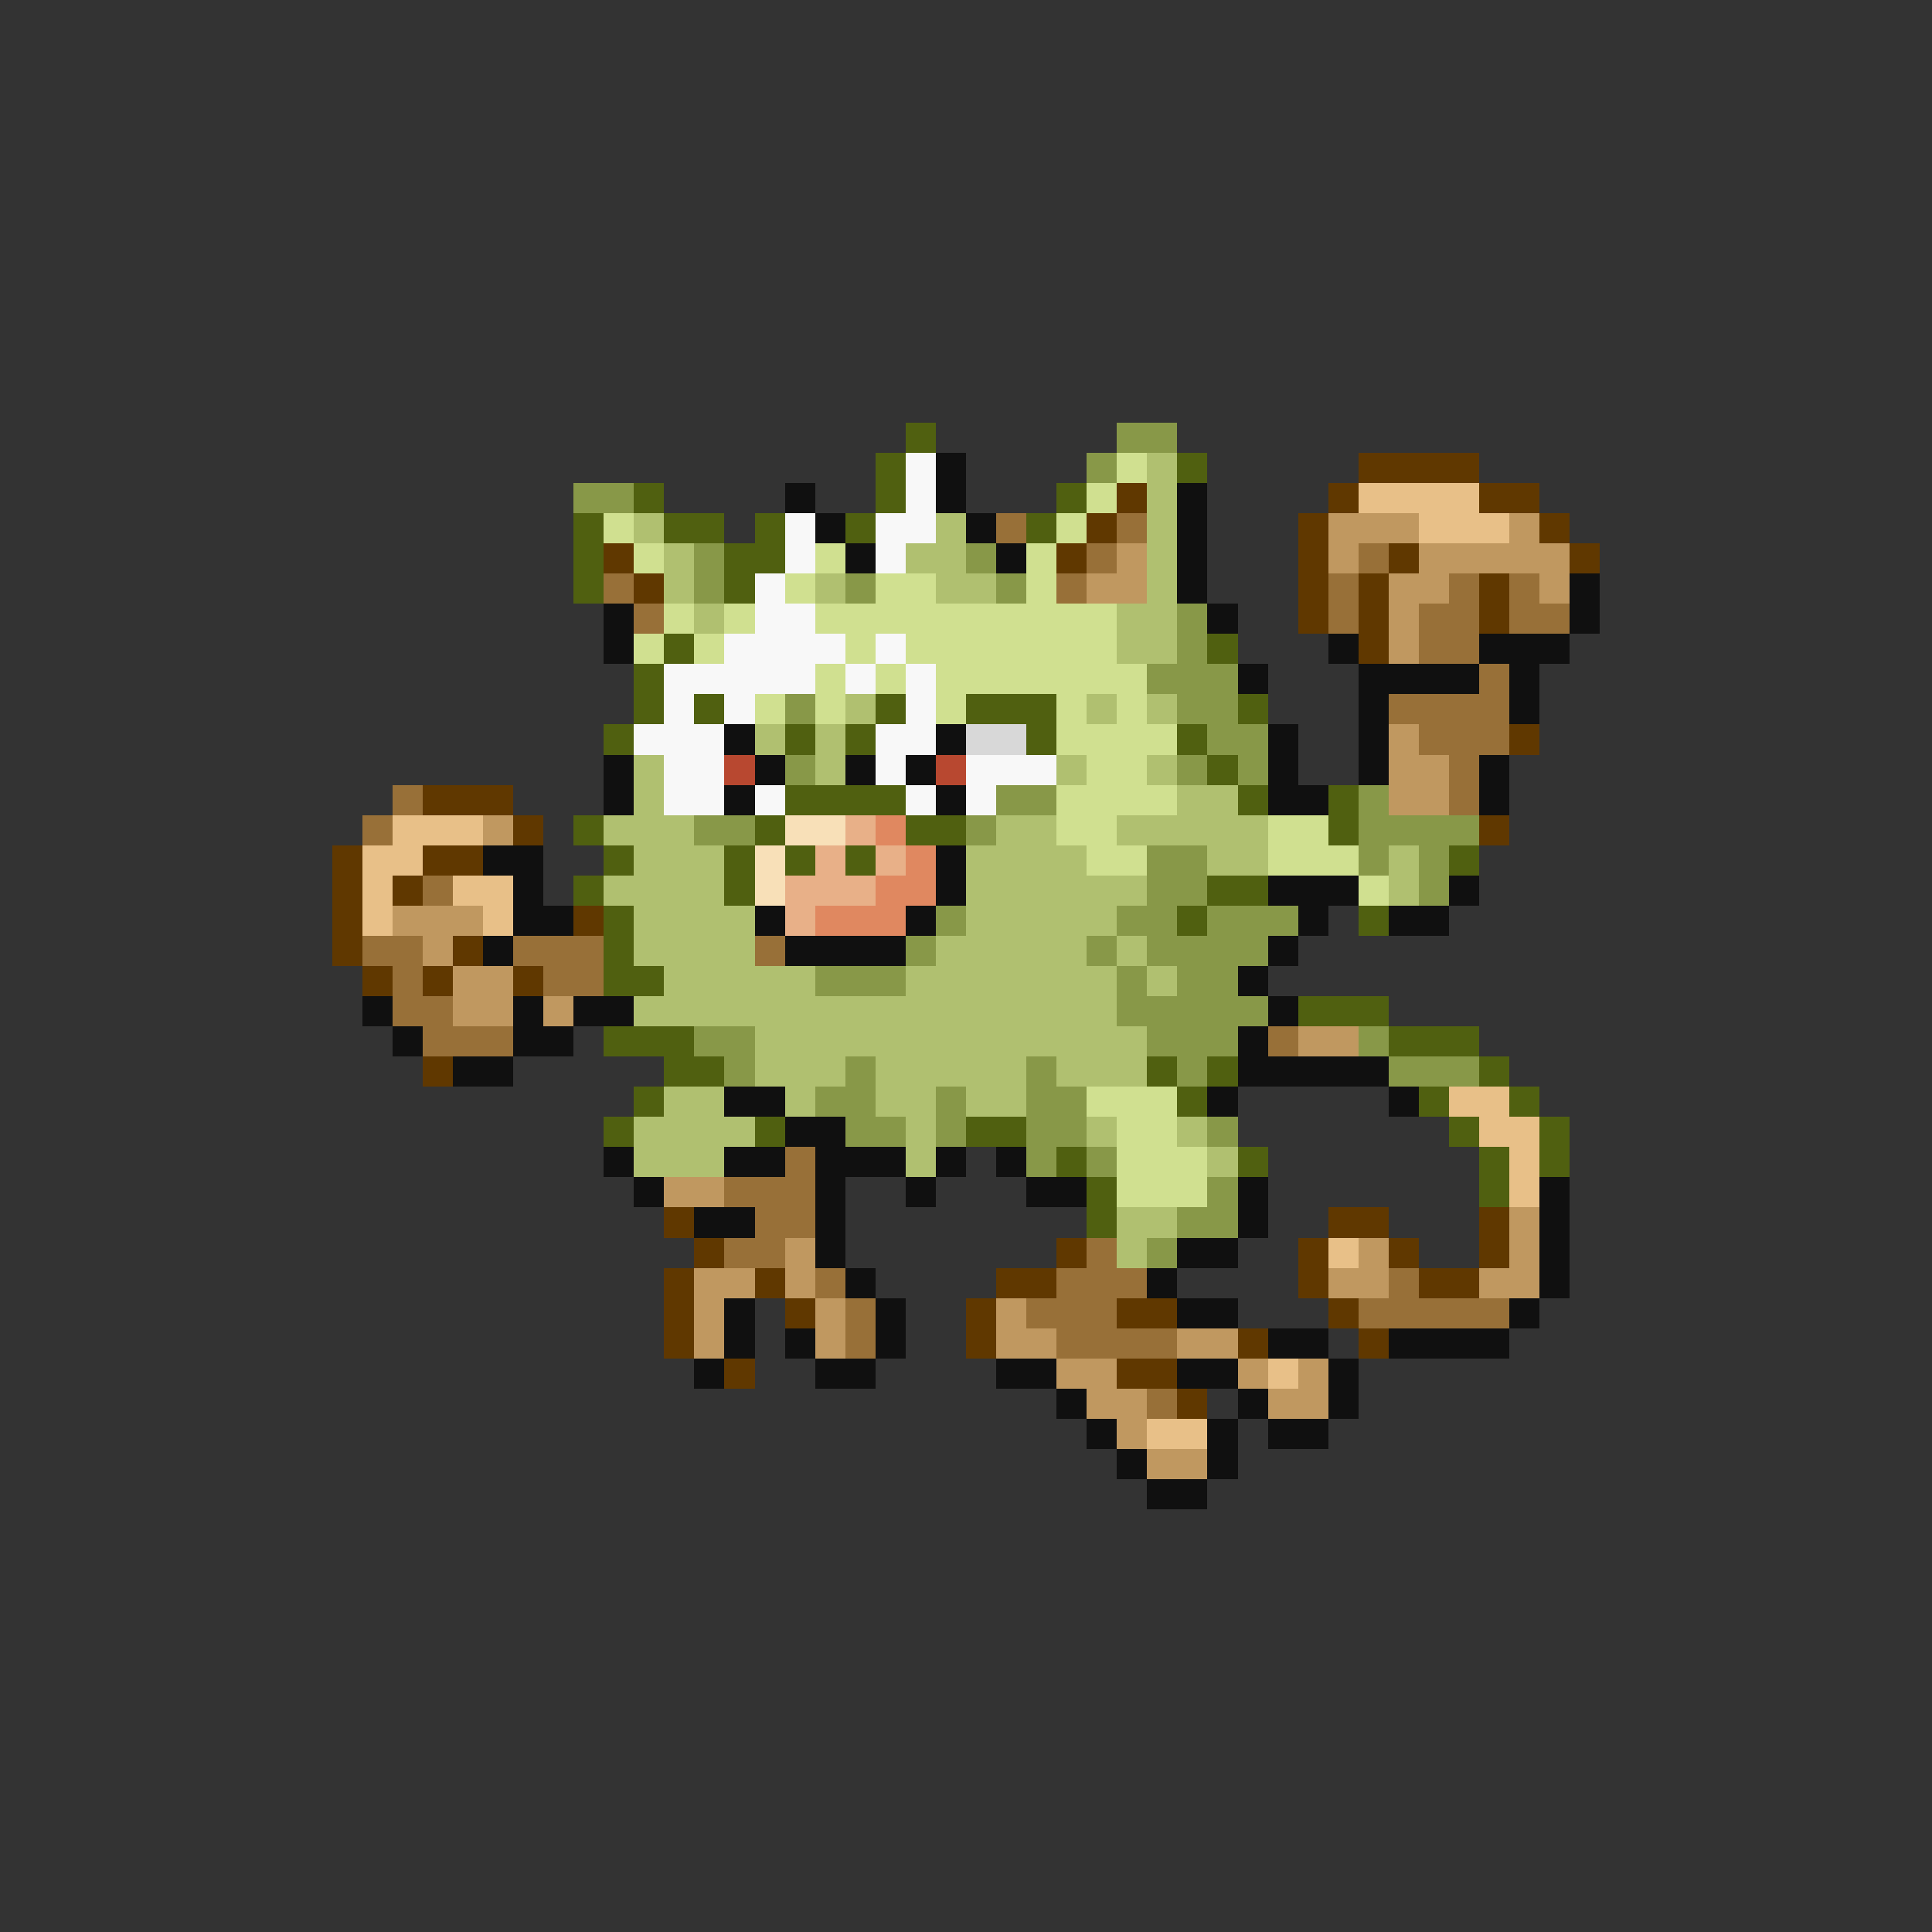 <svg xmlns="http://www.w3.org/2000/svg" viewBox="0 -0.5 64 64" shape-rendering="crispEdges">
<rect x="0" y="-0.5" width="64" height="64" fill="#333333" stroke="none"/>
<path stroke="#506010" d="M30 14h1M29 15h1M39 15h1M21 16h1M29 16h1M35 16h1M19 17h1M22 17h2M25 17h1M28 17h1M34 17h1M19 18h1M24 18h2M19 19h1M24 19h1M22 21h1M40 21h1M21 22h1M21 23h1M23 23h1M29 23h1M32 23h3M41 23h1M20 24h1M26 24h1M28 24h1M34 24h1M39 24h1M40 25h1M26 26h4M41 26h1M44 26h1M19 27h1M25 27h1M30 27h2M44 27h1M20 28h1M24 28h1M26 28h1M28 28h1M48 28h1M19 29h1M24 29h1M40 29h2M20 30h1M39 30h1M45 30h1M20 31h1M20 32h2M43 33h3M20 34h3M46 34h3M22 35h2M38 35h1M40 35h1M49 35h1M21 36h1M39 36h1M47 36h1M50 36h1M20 37h1M25 37h1M32 37h2M48 37h1M51 37h1M35 38h1M41 38h1M49 38h1M51 38h1M36 39h1M49 39h1M36 40h1" />
<path stroke="#889848" d="M37 14h2M36 15h1M19 16h2M23 18h1M32 18h1M23 19h1M28 19h1M33 19h1M39 20h1M39 21h1M38 22h3M26 23h1M39 23h2M40 24h2M26 25h1M39 25h1M41 25h1M33 26h2M45 26h1M23 27h2M32 27h1M45 27h4M38 28h2M45 28h1M47 28h1M38 29h2M47 29h1M31 30h1M37 30h2M40 30h3M30 31h1M36 31h1M38 31h4M27 32h3M37 32h1M39 32h2M37 33h5M23 34h2M38 34h3M45 34h1M24 35h1M28 35h1M34 35h1M39 35h1M46 35h3M27 36h2M31 36h1M34 36h2M28 37h2M31 37h1M34 37h2M40 37h1M34 38h1M36 38h1M40 39h1M39 40h2M38 41h1" />
<path stroke="#f8f8f8" d="M30 15h1M30 16h1M26 17h1M29 17h2M26 18h1M29 18h1M25 19h1M25 20h2M24 21h4M29 21h1M22 22h5M28 22h1M30 22h1M22 23h1M24 23h1M30 23h1M21 24h3M29 24h2M22 25h2M29 25h1M32 25h3M22 26h2M25 26h1M30 26h1M32 26h1" />
<path stroke="#101010" d="M31 15h1M26 16h1M31 16h1M39 16h1M27 17h1M32 17h1M39 17h1M28 18h1M33 18h1M39 18h1M39 19h1M52 19h1M20 20h1M40 20h1M52 20h1M20 21h1M44 21h1M49 21h3M41 22h1M45 22h4M50 22h1M45 23h1M50 23h1M24 24h1M31 24h1M42 24h1M45 24h1M20 25h1M25 25h1M28 25h1M30 25h1M42 25h1M45 25h1M49 25h1M20 26h1M24 26h1M31 26h1M42 26h2M49 26h1M16 28h2M31 28h1M17 29h1M31 29h1M42 29h3M48 29h1M17 30h2M25 30h1M30 30h1M43 30h1M46 30h2M16 31h1M26 31h4M42 31h1M41 32h1M12 33h1M17 33h1M19 33h2M42 33h1M13 34h1M17 34h2M41 34h1M15 35h2M41 35h5M24 36h2M40 36h1M46 36h1M26 37h2M20 38h1M24 38h2M27 38h3M31 38h1M33 38h1M21 39h1M27 39h1M30 39h1M34 39h2M41 39h1M51 39h1M23 40h2M27 40h1M41 40h1M51 40h1M27 41h1M39 41h2M51 41h1M28 42h1M38 42h1M51 42h1M24 43h1M29 43h1M39 43h2M50 43h1M24 44h1M26 44h1M29 44h1M42 44h2M46 44h4M23 45h1M27 45h2M33 45h2M39 45h2M44 45h1M35 46h1M41 46h1M44 46h1M36 47h1M40 47h1M42 47h2M37 48h1M40 48h1M38 49h2" />
<path stroke="#d0e090" d="M37 15h1M36 16h1M20 17h1M35 17h1M21 18h1M27 18h1M34 18h1M26 19h1M29 19h2M34 19h1M22 20h1M24 20h1M27 20h10M21 21h1M23 21h1M28 21h1M30 21h7M27 22h1M29 22h1M31 22h7M25 23h1M27 23h1M31 23h1M35 23h1M37 23h1M35 24h4M36 25h2M35 26h4M35 27h2M42 27h2M36 28h2M42 28h3M45 29h1M36 36h3M37 37h2M37 38h3M37 39h3" />
<path stroke="#b0c070" d="M38 15h1M38 16h1M21 17h1M31 17h1M38 17h1M22 18h1M30 18h2M38 18h1M22 19h1M27 19h1M31 19h2M38 19h1M23 20h1M37 20h2M37 21h2M28 23h1M36 23h1M38 23h1M25 24h1M27 24h1M21 25h1M27 25h1M35 25h1M38 25h1M21 26h1M39 26h2M20 27h3M33 27h2M37 27h5M21 28h3M32 28h4M40 28h2M46 28h1M20 29h4M32 29h6M46 29h1M21 30h4M32 30h5M21 31h4M31 31h5M37 31h1M22 32h5M30 32h7M38 32h1M21 33h16M25 34h13M25 35h3M29 35h5M35 35h3M22 36h2M26 36h1M29 36h2M32 36h2M21 37h4M30 37h1M36 37h1M39 37h1M21 38h3M30 38h1M40 38h1M37 40h2M37 41h1" />
<path stroke="#603800" d="M45 15h4M37 16h1M44 16h1M49 16h2M36 17h1M43 17h1M51 17h1M20 18h1M35 18h1M43 18h1M46 18h1M52 18h1M21 19h1M43 19h1M45 19h1M49 19h1M43 20h1M45 20h1M49 20h1M45 21h1M50 24h1M14 26h3M17 27h1M49 27h1M11 28h1M14 28h2M11 29h1M13 29h1M11 30h1M19 30h1M11 31h1M15 31h1M12 32h1M14 32h1M17 32h1M14 35h1M22 40h1M44 40h2M49 40h1M23 41h1M35 41h1M43 41h1M46 41h1M49 41h1M22 42h1M25 42h1M33 42h2M43 42h1M47 42h2M22 43h1M26 43h1M32 43h1M37 43h2M44 43h1M22 44h1M32 44h1M41 44h1M45 44h1M24 45h1M37 45h2M39 46h1" />
<path stroke="#e8c088" d="M45 16h4M47 17h3M13 27h3M12 28h2M12 29h1M15 29h2M12 30h1M16 30h1M48 36h2M49 37h2M50 38h1M50 39h1M44 41h1M42 45h1M38 47h2" />
<path stroke="#987038" d="M33 17h1M37 17h1M36 18h1M45 18h1M20 19h1M35 19h1M44 19h1M48 19h1M50 19h1M21 20h1M44 20h1M47 20h2M50 20h2M47 21h2M49 22h1M46 23h4M47 24h3M48 25h1M13 26h1M48 26h1M12 27h1M14 29h1M12 31h2M17 31h3M25 31h1M13 32h1M18 32h2M13 33h2M14 34h3M42 34h1M26 38h1M24 39h3M25 40h2M24 41h2M36 41h1M27 42h1M35 42h3M46 42h1M28 43h1M34 43h3M45 43h5M28 44h1M35 44h4M38 46h1" />
<path stroke="#c09860" d="M44 17h3M50 17h1M37 18h1M44 18h1M47 18h5M36 19h2M46 19h2M51 19h1M46 20h1M46 21h1M46 24h1M46 25h2M46 26h2M16 27h1M13 30h3M14 31h1M15 32h2M15 33h2M18 33h1M43 34h2M22 39h2M50 40h1M26 41h1M45 41h1M50 41h1M23 42h2M26 42h1M44 42h2M49 42h2M23 43h1M27 43h1M33 43h1M23 44h1M27 44h1M33 44h2M39 44h2M35 45h2M41 45h1M43 45h1M36 46h2M42 46h2M37 47h1M38 48h2" />
<path stroke="#d8d8d8" d="M32 24h2" />
<path stroke="#b84830" d="M24 25h1M31 25h1" />
<path stroke="#f8e0b8" d="M26 27h2M25 28h1M25 29h1" />
<path stroke="#e8b088" d="M28 27h1M27 28h1M29 28h1M26 29h3M26 30h1" />
<path stroke="#e08860" d="M29 27h1M30 28h1M29 29h2M27 30h3" />
</svg>